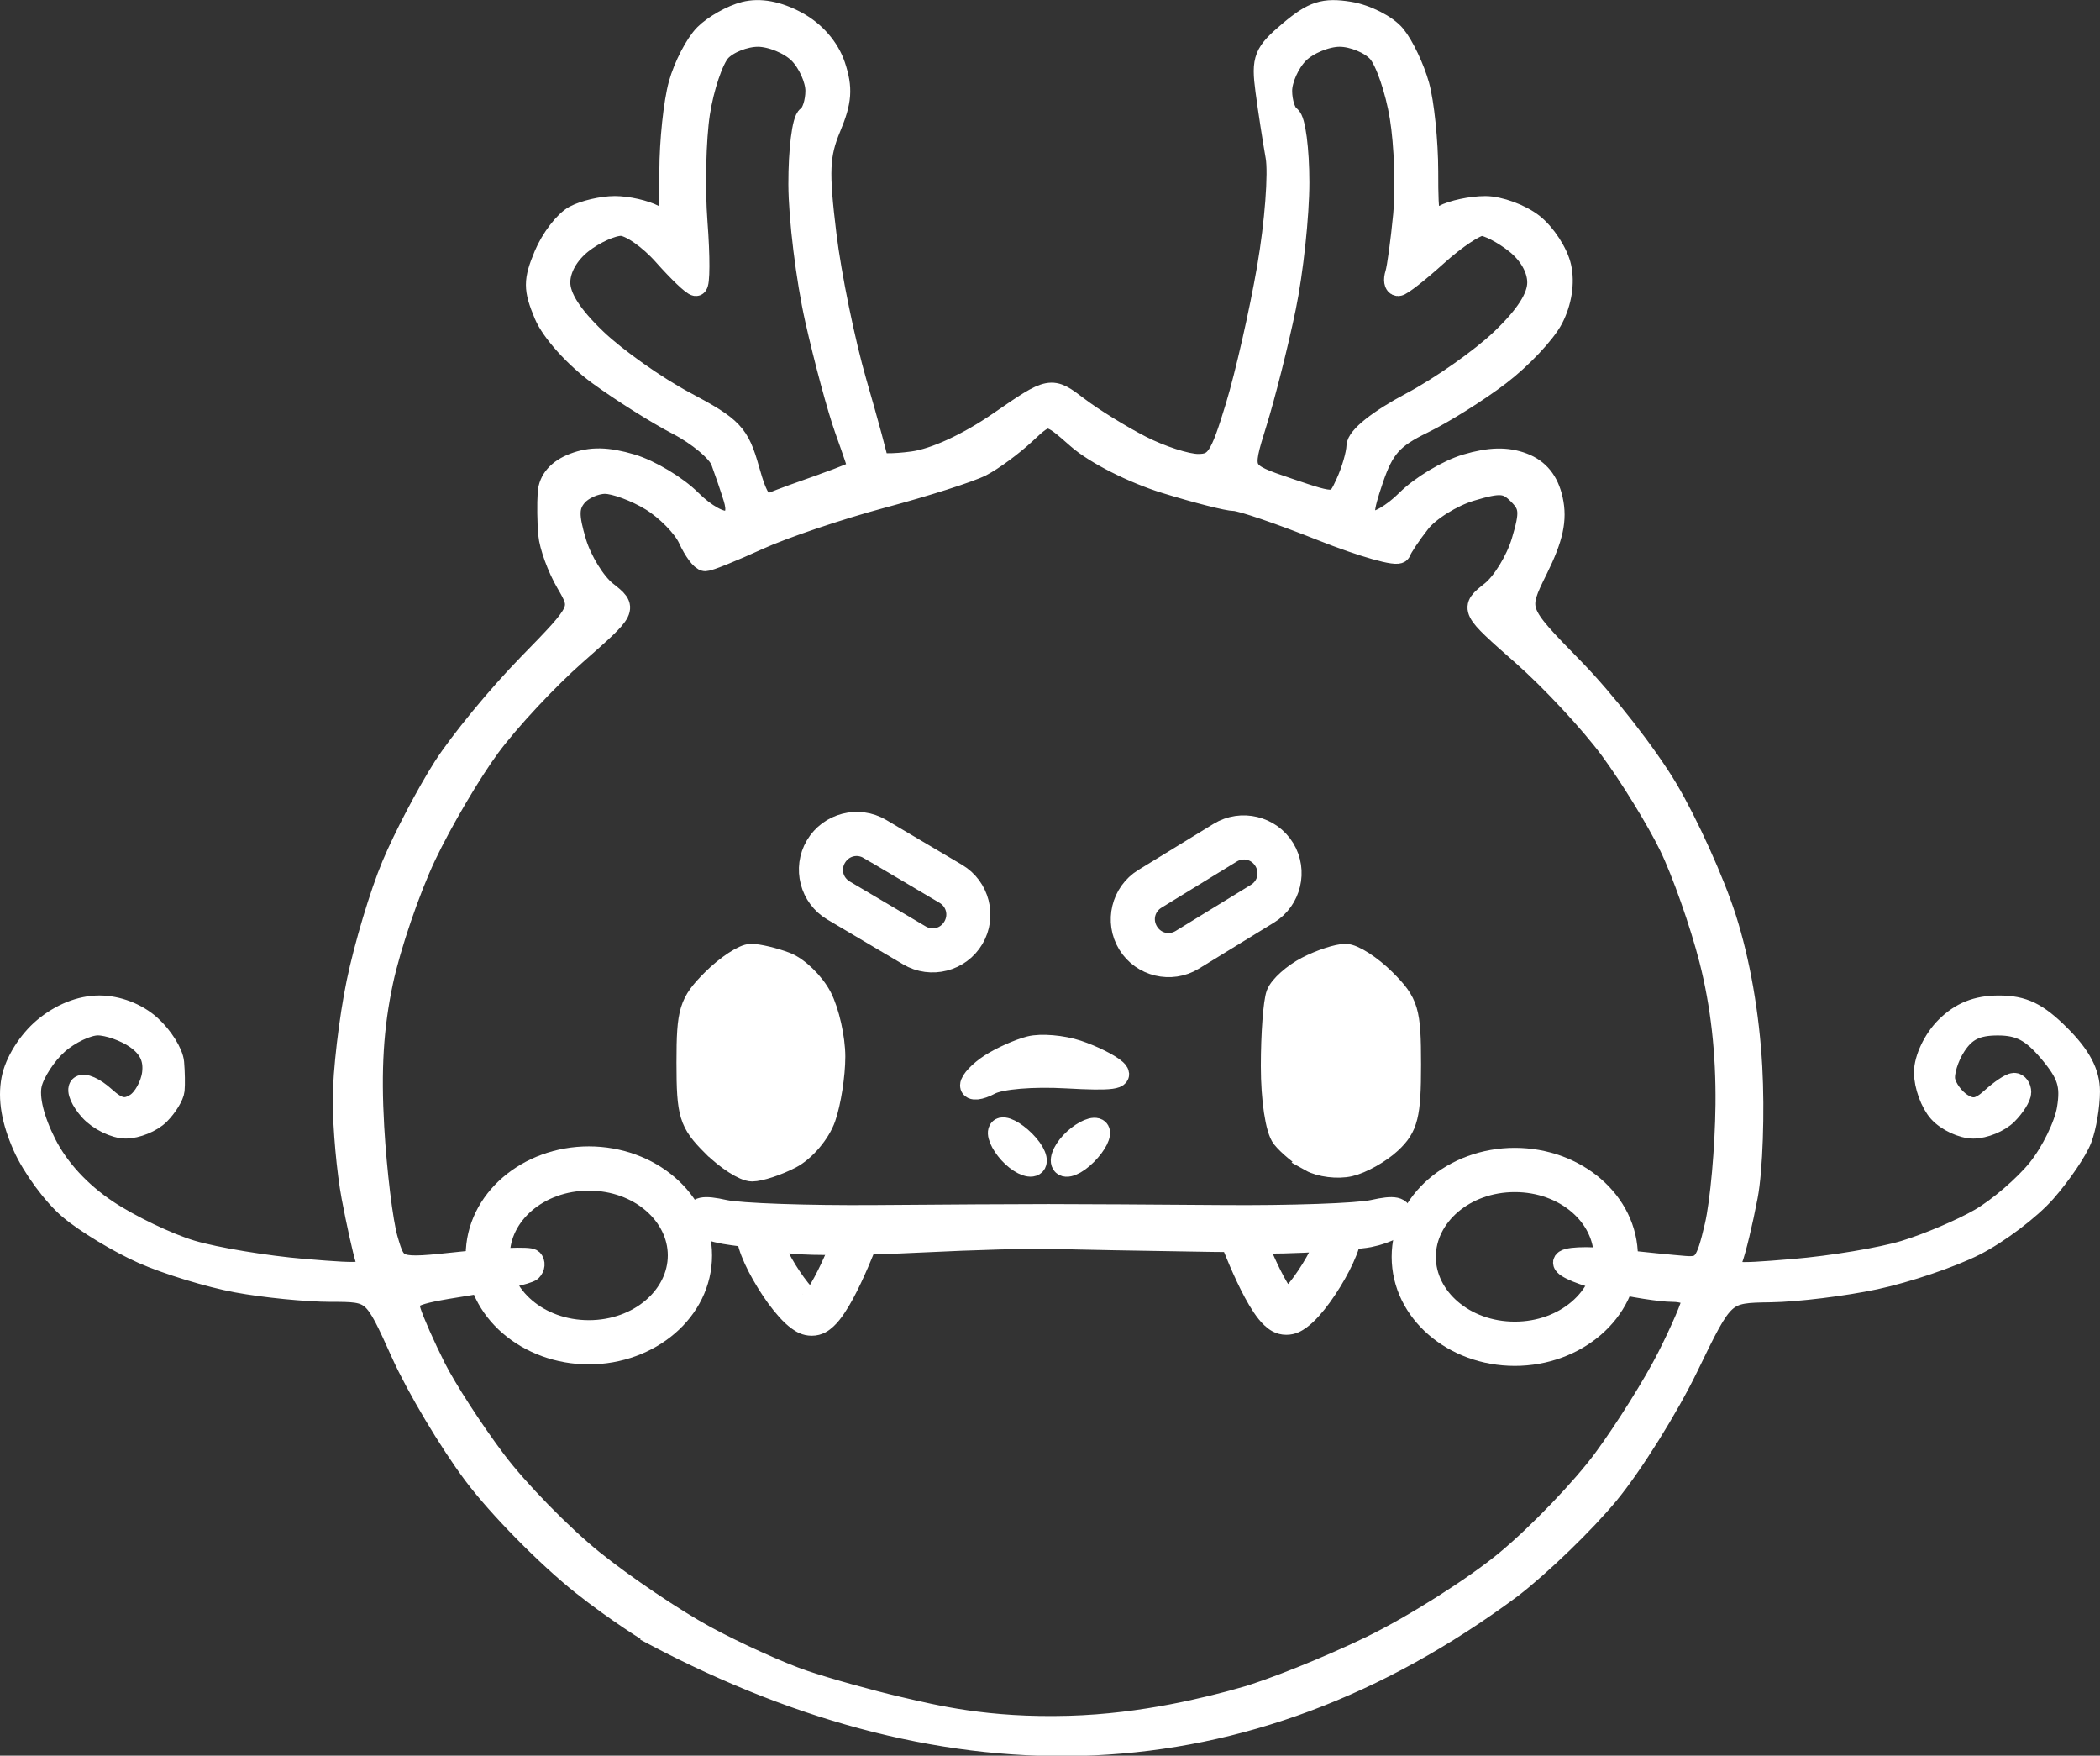 <?xml version="1.0" encoding="UTF-8" standalone="no"?>
<!-- Created with Inkscape (http://www.inkscape.org/) -->

<svg
   width="64.654mm"
   height="54.04mm"
   viewBox="0 0 64.654 54.04"
   version="1.1"
   id="svg1"
   xml:space="preserve"
   xmlns:inkscape="http://www.inkscape.org/namespaces/inkscape"
   xmlns:sodipodi="http://sodipodi.sourceforge.net/DTD/sodipodi-0.dtd"
   xmlns="http://www.w3.org/2000/svg"
   xmlns:svg="http://www.w3.org/2000/svg"><rect x="0" y="0" width="64.654" height="54.04" fill="#333333" stroke="none"/><sodipodi:namedview
     id="namedview1"
     pagecolor="#ffffff"
     bordercolor="#000000"
     borderopacity="0.25"
     inkscape:showpageshadow="2"
     inkscape:pageopacity="0.0"
     inkscape:pagecheckerboard="0"
     inkscape:deskcolor="#d1d1d1"
     inkscape:document-units="mm"><inkscape:page
       x="0"
       y="0"
       width="64.654"
       height="54.04"
       id="page2"
       margin="0"
       bleed="0" /></sodipodi:namedview><defs
     id="defs1" /><g
     inkscape:label="Layer 1"
     inkscape:groupmode="layer"
     id="layer1"
     transform="translate(83.101,-65.384)"><path
       style="fill:#ffffff;fill-opacity:1;stroke:#ffffff;stroke-width:0.7;stroke-dasharray:none;stroke-opacity:1"
       d="m -62.944,115.688 c -0.127,-0.075 -1.148,-0.699 -2.224,-1.554 -1.076,-0.855 -2.57,-2.373 -3.32,-3.373 -0.751,-1.001 -1.754,-2.683 -2.229,-3.737 -0.864,-1.918 -0.864,-1.918 -2.205,-1.918 -0.737,-1.6e-4 -2.035,-0.129 -2.883,-0.286 -0.849,-0.157 -2.15,-0.555 -2.893,-0.884 -0.742,-0.33 -1.755,-0.941 -2.25,-1.36 -0.495,-0.418 -1.131,-1.283 -1.413,-1.921 -0.349,-0.789 -0.46,-1.443 -0.348,-2.043 0.097,-0.519 0.498,-1.162 0.971,-1.56 0.515,-0.433 1.126,-0.677 1.696,-0.677 0.552,0 1.143,0.227 1.553,0.595 0.364,0.327 0.682,0.833 0.707,1.124 0.025,0.291 0.031,0.669 0.015,0.841 -0.017,0.172 -0.218,0.499 -0.446,0.728 -0.229,0.229 -0.686,0.416 -1.017,0.416 -0.331,0 -0.818,-0.239 -1.082,-0.531 -0.264,-0.292 -0.402,-0.609 -0.307,-0.704 0.095,-0.095 0.419,0.049 0.719,0.321 0.417,0.378 0.652,0.428 0.994,0.214 0.246,-0.154 0.484,-0.584 0.529,-0.955 0.056,-0.464 -0.108,-0.808 -0.522,-1.098 -0.332,-0.232 -0.868,-0.422 -1.191,-0.422 -0.323,0 -0.888,0.268 -1.254,0.595 -0.366,0.327 -0.734,0.893 -0.817,1.257 -0.095,0.418 0.071,1.1 0.453,1.852 0.39,0.769 1.059,1.494 1.887,2.048 0.706,0.472 1.884,1.036 2.617,1.254 0.734,0.218 2.284,0.475 3.444,0.572 1.993,0.166 2.101,0.148 1.951,-0.328 -0.087,-0.277 -0.28,-1.145 -0.428,-1.929 -0.148,-0.784 -0.269,-2.128 -0.269,-2.988 0,-0.859 0.19,-2.48 0.421,-3.601 0.232,-1.121 0.719,-2.747 1.084,-3.613 0.364,-0.866 1.075,-2.219 1.578,-3.006 0.504,-0.787 1.671,-2.206 2.594,-3.152 1.678,-1.72 1.678,-1.72 1.193,-2.551 -0.267,-0.457 -0.512,-1.128 -0.544,-1.492 -0.032,-0.364 -0.04,-0.932 -0.017,-1.263 0.027,-0.392 0.295,-0.699 0.769,-0.88 0.521,-0.2 1.021,-0.191 1.764,0.03 0.57,0.17 1.39,0.662 1.821,1.094 0.441,0.441 0.951,0.721 1.165,0.639 0.259,-0.1 0.321,-0.335 0.194,-0.742 -0.102,-0.328 -0.277,-0.839 -0.387,-1.136 -0.111,-0.297 -0.72,-0.808 -1.354,-1.136 -0.634,-0.328 -1.727,-1.016 -2.43,-1.529 -0.727,-0.53 -1.441,-1.324 -1.657,-1.84 -0.329,-0.788 -0.329,-1.028 -0.002,-1.813 0.208,-0.498 0.618,-1.033 0.912,-1.191 0.294,-0.157 0.847,-0.286 1.23,-0.286 0.383,0 0.927,0.123 1.208,0.274 0.481,0.257 0.512,0.173 0.513,-1.389 8.12e-4,-0.915 0.128,-2.117 0.282,-2.672 0.154,-0.555 0.508,-1.237 0.786,-1.515 0.278,-0.278 0.824,-0.585 1.213,-0.683 0.465,-0.117 1.009,-0.016 1.586,0.295 0.551,0.297 0.984,0.796 1.164,1.339 0.226,0.685 0.198,1.077 -0.136,1.876 -0.358,0.856 -0.379,1.361 -0.142,3.311 0.154,1.266 0.576,3.323 0.938,4.573 0.362,1.249 0.658,2.345 0.658,2.435 0,0.09 0.497,0.097 1.104,0.015 0.683,-0.092 1.703,-0.562 2.677,-1.233 1.573,-1.085 1.573,-1.085 2.402,-0.454 0.456,0.347 1.33,0.886 1.943,1.199 0.613,0.312 1.405,0.567 1.76,0.567 0.568,0 0.712,-0.217 1.191,-1.794 0.3,-0.987 0.738,-2.915 0.975,-4.285 0.236,-1.37 0.354,-2.914 0.262,-3.431 -0.092,-0.517 -0.232,-1.427 -0.311,-2.022 -0.13,-0.978 -0.06,-1.151 0.725,-1.812 0.711,-0.598 1.04,-0.703 1.809,-0.58 0.517,0.083 1.146,0.402 1.397,0.709 0.251,0.307 0.578,0.995 0.726,1.529 0.148,0.534 0.27,1.719 0.271,2.634 0.001,1.562 0.033,1.646 0.513,1.389 0.281,-0.151 0.861,-0.274 1.287,-0.274 0.427,0 1.08,0.24 1.452,0.532 0.372,0.293 0.753,0.879 0.846,1.304 0.107,0.485 0.016,1.068 -0.245,1.573 -0.228,0.441 -0.959,1.217 -1.624,1.725 -0.665,0.508 -1.727,1.174 -2.36,1.481 -0.948,0.459 -1.222,0.767 -1.556,1.747 -0.331,0.971 -0.341,1.214 -0.055,1.324 0.193,0.074 0.703,-0.219 1.135,-0.65 0.432,-0.432 1.251,-0.924 1.821,-1.094 0.726,-0.216 1.247,-0.228 1.74,-0.04 0.476,0.182 0.762,0.536 0.885,1.096 0.134,0.611 0.014,1.166 -0.459,2.122 -0.641,1.295 -0.641,1.295 1.116,3.091 0.966,0.988 2.267,2.656 2.89,3.707 0.624,1.051 1.431,2.837 1.793,3.969 0.423,1.322 0.709,2.957 0.798,4.571 0.077,1.382 0.015,3.168 -0.137,3.969 -0.152,0.8 -0.364,1.682 -0.472,1.96 -0.186,0.479 -0.089,0.496 1.927,0.328 1.168,-0.097 2.706,-0.354 3.418,-0.57 0.712,-0.216 1.759,-0.661 2.328,-0.989 0.568,-0.328 1.376,-1.022 1.795,-1.542 0.419,-0.521 0.829,-1.361 0.911,-1.867 0.121,-0.743 0.012,-1.083 -0.562,-1.766 -0.542,-0.644 -0.924,-0.845 -1.608,-0.845 -0.659,0 -1.009,0.171 -1.321,0.648 -0.234,0.357 -0.385,0.85 -0.337,1.096 0.048,0.246 0.289,0.574 0.536,0.729 0.34,0.214 0.568,0.173 0.947,-0.17 0.275,-0.249 0.579,-0.452 0.677,-0.452 0.098,0 0.178,0.111 0.178,0.246 0,0.135 -0.187,0.433 -0.416,0.661 -0.229,0.229 -0.686,0.416 -1.017,0.416 -0.331,0 -0.799,-0.218 -1.039,-0.484 -0.241,-0.266 -0.438,-0.807 -0.438,-1.203 0,-0.41 0.279,-0.997 0.649,-1.368 0.452,-0.452 0.943,-0.649 1.614,-0.649 0.744,0 1.17,0.206 1.864,0.9 0.628,0.628 0.9,1.142 0.9,1.703 0,0.442 -0.111,1.095 -0.247,1.452 -0.136,0.357 -0.631,1.087 -1.101,1.622 -0.47,0.535 -1.444,1.272 -2.166,1.637 -0.722,0.366 -2.102,0.832 -3.067,1.037 -0.965,0.205 -2.409,0.382 -3.21,0.393 -1.455,0.021 -1.455,0.021 -2.568,2.32 -0.612,1.264 -1.712,3.023 -2.443,3.91 -0.731,0.886 -2.076,2.186 -2.988,2.889 -8.215,6.101 -17.192,6.286 -26.358,1.453 z m 18.085,1.991 c 0.873,-0.24 2.659,-0.956 3.969,-1.59 1.31,-0.635 3.19,-1.825 4.179,-2.645 0.989,-0.82 2.341,-2.228 3.005,-3.129 0.664,-0.901 1.551,-2.319 1.972,-3.151 0.421,-0.833 0.765,-1.636 0.765,-1.786 0,-0.15 -0.289,-0.272 -0.641,-0.272 -0.353,0 -1.246,-0.14 -1.984,-0.31 -0.739,-0.171 -1.343,-0.417 -1.343,-0.548 0,-0.133 0.673,-0.165 1.521,-0.073 0.837,0.091 1.818,0.189 2.18,0.217 0.585,0.046 0.693,-0.096 0.967,-1.271 0.17,-0.728 0.32,-2.405 0.334,-3.728 0.017,-1.611 -0.149,-3.086 -0.502,-4.469 -0.29,-1.135 -0.849,-2.719 -1.241,-3.521 -0.392,-0.801 -1.211,-2.133 -1.819,-2.96 -0.608,-0.827 -1.828,-2.138 -2.71,-2.914 -1.603,-1.411 -1.603,-1.411 -0.967,-1.912 0.35,-0.275 0.779,-0.976 0.953,-1.556 0.271,-0.903 0.254,-1.118 -0.115,-1.486 -0.369,-0.369 -0.583,-0.385 -1.486,-0.115 -0.581,0.174 -1.292,0.617 -1.581,0.985 -0.289,0.368 -0.563,0.778 -0.61,0.912 -0.046,0.134 -1.123,-0.17 -2.394,-0.675 -1.271,-0.505 -2.479,-0.918 -2.684,-0.918 -0.206,0 -1.162,-0.244 -2.126,-0.541 -0.993,-0.307 -2.157,-0.896 -2.686,-1.361 -0.934,-0.82 -0.934,-0.82 -1.649,-0.153 -0.394,0.367 -1,0.814 -1.347,0.993 -0.348,0.179 -1.717,0.616 -3.043,0.97 -1.326,0.354 -3.05,0.937 -3.832,1.294 -0.782,0.357 -1.507,0.65 -1.611,0.65 -0.105,0 -0.326,-0.298 -0.492,-0.662 -0.166,-0.364 -0.691,-0.899 -1.167,-1.19 -0.476,-0.29 -1.119,-0.528 -1.428,-0.529 -0.31,-5.44e-4 -0.714,0.181 -0.899,0.404 -0.265,0.319 -0.27,0.625 -0.026,1.441 0.171,0.57 0.597,1.261 0.947,1.537 0.637,0.501 0.637,0.501 -0.941,1.89 -0.868,0.764 -2.06,2.041 -2.649,2.839 -0.589,0.797 -1.479,2.309 -1.978,3.359 -0.499,1.05 -1.096,2.799 -1.328,3.885 -0.298,1.399 -0.378,2.708 -0.276,4.489 0.08,1.382 0.27,2.937 0.422,3.455 0.276,0.942 0.276,0.942 2.304,0.725 1.115,-0.119 2.088,-0.156 2.162,-0.082 0.074,0.074 0.062,0.208 -0.026,0.297 -0.089,0.089 -1.001,0.294 -2.028,0.455 -1.695,0.267 -1.851,0.343 -1.7,0.831 0.091,0.295 0.436,1.074 0.766,1.731 0.33,0.657 1.164,1.945 1.853,2.861 0.689,0.917 2.041,2.301 3.004,3.077 0.963,0.776 2.525,1.829 3.47,2.341 0.946,0.512 2.315,1.131 3.043,1.376 0.728,0.245 2.037,0.61 2.91,0.812 1.096,0.253 2.701,0.66 5.259,0.588 2.314,-0.065 4.333,-0.593 5.324,-0.866 z m -13.758,-14.053 c -0.437,-0.062 -1.3,-0.179 -1.918,-0.26 -0.724,-0.094 -1.124,-0.28 -1.124,-0.52 0,-0.285 0.205,-0.328 0.86,-0.182 0.473,0.105 2.557,0.178 4.63,0.162 2.074,-0.017 4.485,-0.03 5.358,-0.03 0.873,0 3.284,0.014 5.358,0.03 2.074,0.017 4.157,-0.056 4.63,-0.162 0.659,-0.147 0.86,-0.103 0.86,0.186 0,0.225 -0.401,0.458 -0.992,0.577 -0.546,0.109 -2.719,0.173 -4.829,0.141 -2.11,-0.031 -4.313,-0.073 -4.895,-0.093 -0.582,-0.02 -2.428,0.031 -4.101,0.114 -1.673,0.083 -3.4,0.099 -3.836,0.037 z m -2.534,-2.999 c -0.7,-0.7 -0.773,-0.941 -0.773,-2.534 0,-1.593 0.074,-1.834 0.773,-2.534 0.425,-0.425 0.953,-0.773 1.173,-0.773 0.22,0 0.7,0.114 1.066,0.253 0.366,0.139 0.85,0.61 1.076,1.045 0.225,0.436 0.41,1.256 0.41,1.824 0,0.568 -0.132,1.411 -0.293,1.873 -0.164,0.471 -0.625,1.013 -1.045,1.23 -0.414,0.214 -0.946,0.389 -1.182,0.389 -0.237,0 -0.778,-0.348 -1.204,-0.773 z m 9.141,0.236 c -0.261,-0.288 -0.393,-0.607 -0.293,-0.707 0.1,-0.1 0.429,0.065 0.731,0.366 0.306,0.306 0.435,0.619 0.293,0.707 -0.141,0.087 -0.47,-0.078 -0.731,-0.366 z m 1.633,0.334 c -0.087,-0.141 0.078,-0.47 0.366,-0.731 0.289,-0.261 0.607,-0.393 0.707,-0.293 0.1,0.1 -0.065,0.429 -0.366,0.731 -0.306,0.306 -0.619,0.435 -0.707,0.293 z m 7.635,-0.097 c -0.291,-0.163 -0.678,-0.482 -0.86,-0.71 -0.191,-0.239 -0.331,-1.168 -0.331,-2.194 0,-0.979 0.074,-1.973 0.164,-2.208 0.09,-0.236 0.501,-0.602 0.913,-0.815 0.412,-0.213 0.942,-0.387 1.179,-0.387 0.237,0 0.778,0.348 1.204,0.773 0.705,0.705 0.773,0.934 0.773,2.6 0,1.553 -0.089,1.909 -0.595,2.382 -0.327,0.306 -0.893,0.623 -1.257,0.706 -0.364,0.083 -0.9,0.017 -1.191,-0.146 z m -10.451,-2.307 c 0,-0.134 0.268,-0.416 0.595,-0.627 0.327,-0.211 0.871,-0.454 1.209,-0.54 0.337,-0.086 0.992,-0.03 1.455,0.124 0.463,0.154 0.99,0.416 1.172,0.584 0.251,0.231 -0.106,0.28 -1.487,0.202 -1.058,-0.06 -2.052,0.023 -2.38,0.199 -0.31,0.166 -0.564,0.192 -0.564,0.058 z m -4.564,-18.481 c 0.618,-0.217 1.124,-0.427 1.124,-0.468 0,-0.041 -0.187,-0.595 -0.416,-1.232 -0.229,-0.637 -0.643,-2.17 -0.92,-3.407 -0.277,-1.237 -0.507,-3.105 -0.51,-4.152 -0.003,-1.046 0.113,-1.976 0.259,-2.066 0.146,-0.09 0.265,-0.454 0.265,-0.809 0,-0.355 -0.238,-0.884 -0.529,-1.175 -0.291,-0.291 -0.868,-0.529 -1.282,-0.529 -0.414,0 -0.944,0.211 -1.178,0.469 -0.234,0.258 -0.525,1.121 -0.648,1.918 -0.123,0.797 -0.157,2.312 -0.077,3.367 0.081,1.055 0.078,1.918 -0.006,1.918 -0.084,0 -0.521,-0.417 -0.972,-0.926 -0.451,-0.509 -1.052,-0.926 -1.336,-0.926 -0.284,0 -0.83,0.247 -1.213,0.548 -0.434,0.341 -0.697,0.808 -0.697,1.236 0,0.464 0.366,1.038 1.129,1.767 0.621,0.594 1.855,1.465 2.743,1.936 1.462,0.776 1.645,0.97 1.952,2.064 0.263,0.941 0.432,1.169 0.763,1.034 0.234,-0.096 0.931,-0.351 1.549,-0.568 z m 16.458,-1.188 c 0.007,-0.273 0.655,-0.789 1.661,-1.323 0.907,-0.481 2.157,-1.361 2.778,-1.955 0.763,-0.729 1.129,-1.302 1.129,-1.767 0,-0.428 -0.264,-0.895 -0.697,-1.236 -0.383,-0.302 -0.859,-0.548 -1.058,-0.548 -0.198,0 -0.822,0.417 -1.385,0.926 -0.564,0.509 -1.096,0.926 -1.183,0.926 -0.087,0 -0.111,-0.149 -0.053,-0.331 0.058,-0.182 0.169,-1 0.248,-1.817 0.079,-0.818 0.031,-2.173 -0.106,-3.013 -0.137,-0.84 -0.449,-1.748 -0.694,-2.019 -0.245,-0.271 -0.785,-0.493 -1.199,-0.493 -0.414,0 -0.991,0.238 -1.282,0.529 -0.291,0.291 -0.529,0.82 -0.529,1.175 0,0.355 0.119,0.719 0.265,0.809 0.146,0.09 0.265,0.995 0.265,2.011 0,1.016 -0.186,2.75 -0.414,3.853 -0.228,1.103 -0.63,2.7 -0.895,3.549 -0.48,1.544 -0.48,1.544 1.01,2.049 1.49,0.505 1.49,0.505 1.809,-0.187 0.175,-0.381 0.324,-0.893 0.331,-1.14 z"
       id="path1"
       sodipodi:nodetypes="ssssssssssssssssssssssssssssssssssssssssssssssssssssssssssssssssssssssssssssssssssssssssssssssssssssssssssssssssssssssssssssssssssssssssssssssssssssssssssssssssssssssssssssssssssssssssssssssssssssssssssssssssssssssssssssssssssssssssssssssssssssscsssssssssssssssssssssssssssssssssssssssss" /><path
       style="baseline-shift:baseline;display:inline;overflow:visible;opacity:1;fill:#ffffff;fill-opacity:1;stroke:#ffffff;stroke-width:0.7;stroke-dasharray:none;stroke-opacity:1;enable-background:accumulate;stop-color:#000000;stop-opacity:1"
       d="m -36.464,101.065 c -1.872,0 -3.441,1.321 -3.441,3.006 0,1.685 1.569,3.006 3.441,3.006 1.872,0 3.441,-1.321 3.441,-3.006 0,-1.685 -1.569,-3.006 -3.441,-3.006 z m 0,0.662 c 1.565,0 2.781,1.075 2.781,2.344 0,1.269 -1.217,2.344 -2.781,2.344 -1.565,0 -2.781,-1.075 -2.781,-2.344 0,-1.269 1.217,-2.344 2.781,-2.344 z"
       id="path2" /><path
       style="baseline-shift:baseline;display:inline;overflow:visible;opacity:1;fill:#ffffff;fill-opacity:1;stroke:#ffffff;stroke-width:0.7;stroke-dasharray:none;stroke-opacity:1;enable-background:accumulate;stop-color:#000000;stop-opacity:1"
       d="m -64.972,101.02 c -1.872,0 -3.441,1.321 -3.441,3.006 0,1.685 1.569,3.004 3.441,3.004 1.872,0 3.443,-1.319 3.443,-3.004 0,-1.685 -1.571,-3.006 -3.443,-3.006 z m 0,0.662 c 1.565,0 2.781,1.075 2.781,2.344 0,1.269 -1.217,2.344 -2.781,2.344 -1.565,0 -2.781,-1.075 -2.781,-2.344 0,-1.269 1.217,-2.344 2.781,-2.344 z"
       id="path2-7" /><path
       style="baseline-shift:baseline;display:inline;overflow:visible;opacity:1;fill:#ffffff;fill-opacity:1;stroke:#ffffff;stroke-width:0.7;stroke-dasharray:none;stroke-opacity:1;enable-background:accumulate;stop-color:#000000;stop-opacity:1"
       d="m -55.996,90.923 c -0.678,-0.401 -1.56,-0.174 -1.961,0.504 -0.401,0.678 -0.173,1.559 0.505,1.959 l 2.335,1.381 c 0.678,0.401 1.559,0.176 1.96,-0.502 0.401,-0.678 0.174,-1.56 -0.504,-1.961 z m -0.336,0.568 2.335,1.381 c 0.372,0.22 0.491,0.685 0.271,1.057 -0.22,0.372 -0.684,0.49 -1.056,0.27 l -2.335,-1.381 c -0.372,-0.22 -0.491,-0.682 -0.271,-1.054 0.22,-0.372 0.683,-0.492 1.055,-0.272 z"
       id="rect2" /><path
       style="baseline-shift:baseline;display:inline;overflow:visible;opacity:1;fill:#ffffff;fill-opacity:1;stroke:#ffffff;stroke-width:0.7;stroke-dasharray:none;stroke-opacity:1;enable-background:accumulate;stop-color:#000000;stop-opacity:1"
       d="m -47.871,92.46 c -0.671,0.411 -0.884,1.297 -0.473,1.969 0.411,0.671 1.297,0.884 1.969,0.473 l 2.315,-1.419 c 0.671,-0.411 0.884,-1.297 0.473,-1.969 -0.411,-0.671 -1.297,-0.884 -1.969,-0.473 z m 0.346,0.565 2.315,-1.419 c 0.369,-0.226 0.832,-0.115 1.058,0.254 0.226,0.369 0.115,0.832 -0.254,1.058 l -2.315,1.419 c -0.369,0.226 -0.832,0.115 -1.058,-0.254 -0.226,-0.369 -0.115,-0.832 0.254,-1.058 z"
       id="rect2-7" /><path
       style="baseline-shift:baseline;display:inline;overflow:visible;opacity:1;fill:#ffffff;fill-opacity:1;stroke:#ffffff;stroke-width:0.7;stroke-dasharray:none;stroke-opacity:1;enable-background:accumulate;stop-color:#000000;stop-opacity:1"
       d="m -59.89,102.891 -0.109,0.176 c -0.106,0.17 -0.086,0.313 -0.064,0.445 0.021,0.132 0.063,0.265 0.119,0.408 0.111,0.287 0.28,0.609 0.473,0.922 0.192,0.313 0.408,0.612 0.621,0.848 0.107,0.118 0.211,0.219 0.324,0.301 0.113,0.082 0.234,0.158 0.418,0.158 0.199,0 0.326,-0.097 0.43,-0.193 0.104,-0.096 0.192,-0.211 0.279,-0.34 0.175,-0.258 0.342,-0.58 0.492,-0.898 0.301,-0.638 0.535,-1.268 0.535,-1.268 l 0.17,-0.459 -0.49,0.014 c 0,0 -1.743,0.044 -2.992,-0.09 z m 0.533,0.691 c 0.992,0.069 1.819,0.073 2.182,0.066 -0.09,0.229 -0.146,0.396 -0.33,0.787 -0.143,0.302 -0.301,0.601 -0.441,0.809 -0.07,0.104 -0.136,0.185 -0.18,0.225 -0.01,-0.004 0.01,0.003 -0.014,-0.014 -0.056,-0.04 -0.135,-0.114 -0.221,-0.209 -0.172,-0.19 -0.373,-0.467 -0.549,-0.752 -0.176,-0.285 -0.328,-0.583 -0.418,-0.814 -0.016,-0.041 -0.018,-0.062 -0.029,-0.098 z"
       id="path3" /><path
       style="baseline-shift:baseline;display:inline;overflow:visible;opacity:1;fill:#ffffff;fill-opacity:1;stroke:#ffffff;stroke-width:0.7;stroke-dasharray:none;stroke-opacity:1;enable-background:accumulate;stop-color:#000000;stop-opacity:1"
       d="m -41.72,102.863 -0.205,0.023 c -1.249,0.134 -2.992,0.09 -2.992,0.09 l -0.488,-0.014 0.17,0.459 c 0,0 0.232,0.63 0.533,1.268 0.151,0.319 0.318,0.64 0.492,0.898 0.087,0.129 0.175,0.244 0.279,0.34 0.104,0.096 0.233,0.193 0.432,0.193 0.184,0 0.305,-0.076 0.418,-0.158 0.113,-0.082 0.218,-0.183 0.324,-0.301 0.213,-0.235 0.427,-0.535 0.619,-0.848 0.192,-0.313 0.361,-0.635 0.473,-0.922 0.056,-0.143 0.098,-0.276 0.119,-0.408 0.021,-0.132 0.044,-0.275 -0.062,-0.445 z m -0.531,0.691 c -0.012,0.036 -0.013,0.056 -0.029,0.098 -0.09,0.231 -0.244,0.529 -0.42,0.814 -0.176,0.285 -0.375,0.562 -0.547,0.752 -0.086,0.095 -0.167,0.169 -0.223,0.209 -0.023,0.016 -0.001,0.009 -0.012,0.014 -0.043,-0.04 -0.11,-0.121 -0.18,-0.225 -0.14,-0.207 -0.299,-0.506 -0.441,-0.809 -0.185,-0.391 -0.242,-0.558 -0.332,-0.787 0.363,0.007 1.191,0.002 2.184,-0.066 z"
       id="path3-3" /></g></svg>
